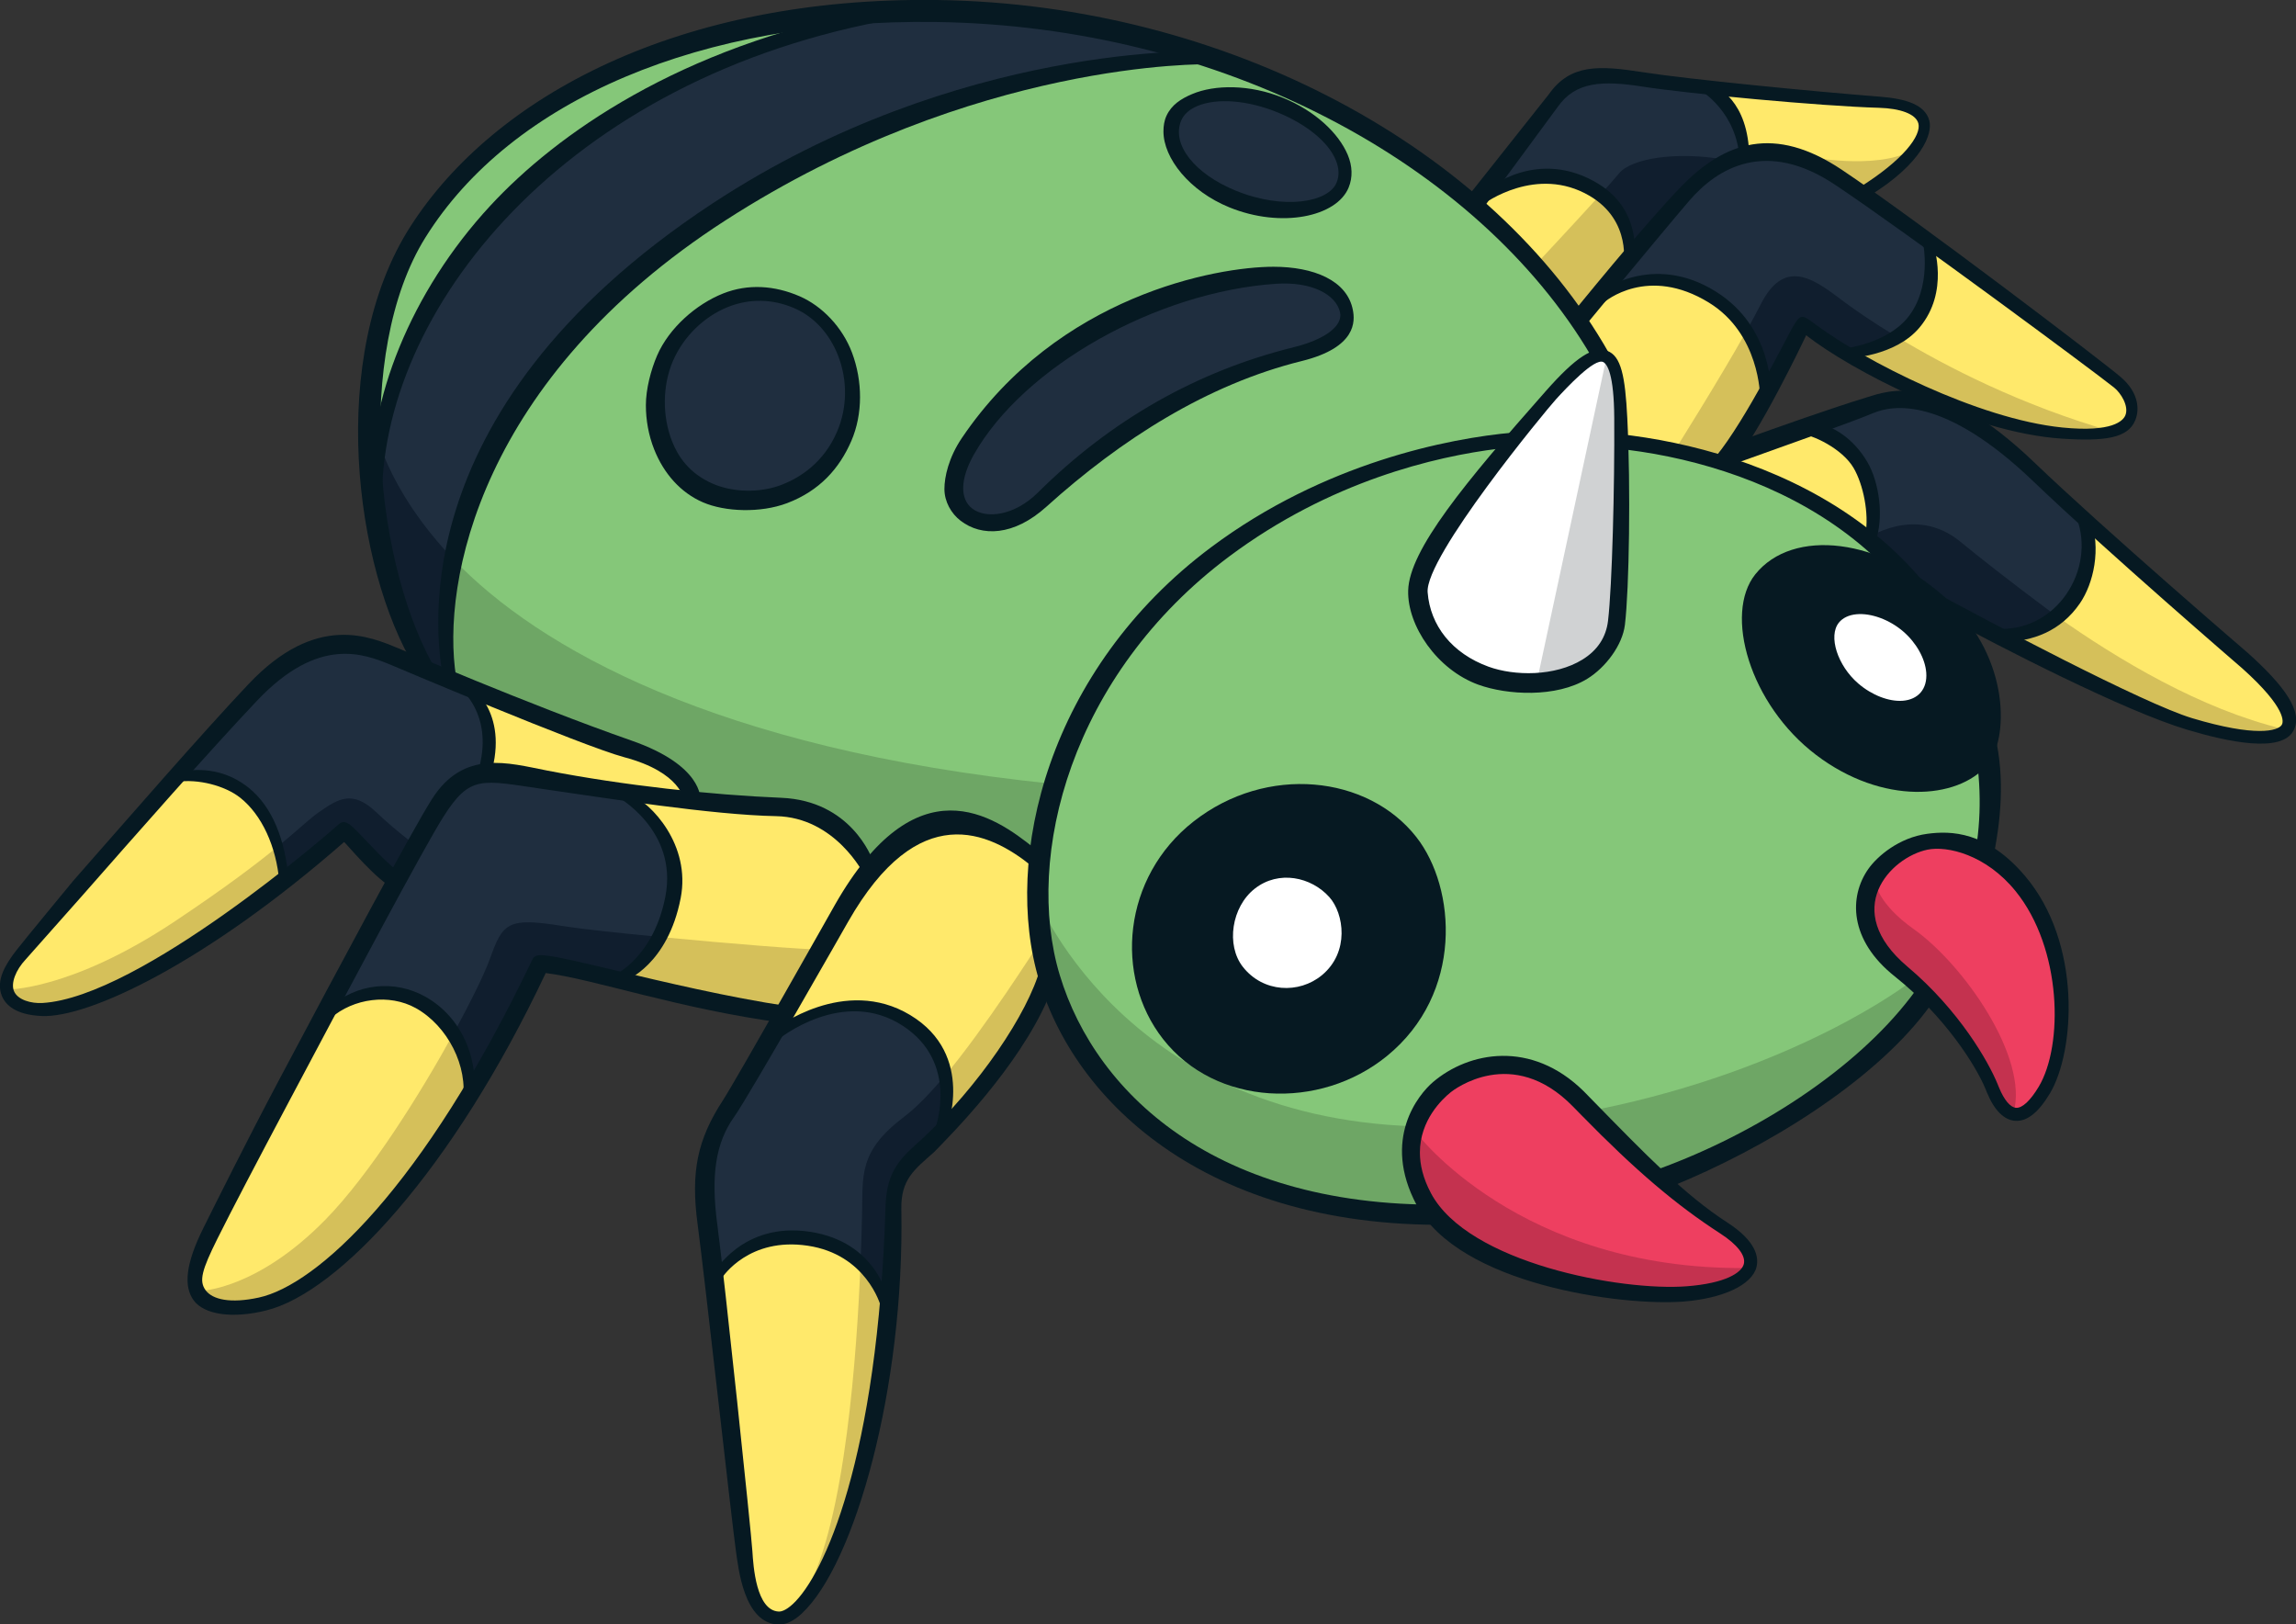 <?xml version="1.0" encoding="UTF-8"?>
<!-- Created with Inkscape (http://www.inkscape.org/) -->
<svg version="1.1" viewBox="0 0 139.05 98.356" xmlns="http://www.w3.org/2000/svg">
 <rect x="0" y="0" width="139.05" height="98.356" fill="#333333" stroke="none"/>
 <g transform="translate(-1.417 -1.932)">
  <g transform="matrix(.819 0 0 -.819 34.285 8.741)">
   <path d="M 0,0 C 0,0 19.077,13.551 44.337,5.526 69.597,-2.5 75.648,-13.55 79.2,-19.866 L 42.89,-60.518 c 0,0 -46.968,-6.184 -55.256,29.206 C -16.971,-8.42 0,0 0,0" fill="#85c779"/>
  </g>
  <g transform="matrix(.819 0 0 -.819 77.66 33.811)">
   <path d="m 0,0 c 0,0 -14.997,-7.874 -16.247,-26.121 -1.25,-18.248 18.433,-26.969 37.931,-24.344 18.955,2.551 35.816,19.416 32.06,33.467 C 50.369,-4.375 46.369,3.875 23.872,6.624 11.249,7.249 0,0 0,0" fill="#85c779"/>
  </g>
  <g transform="matrix(.819 0 0 -.819 43.348 50.402)">
   <path d="m0 0s0.499 1.355-2.427 2.71c-2.925 1.356-13.769 5.28-16.909 6.636s-6.493 3.853-10.988 0.571c-4.494-3.283-17.766-19.478-19.05-20.834-1.284-1.355-3.282-4.923 2.283-4.495 5.566 0.428 18.408 9.847 21.262 12.986 0 0 1.784-2.783 5.423-4.282z" fill="#ffe96b"/>
  </g>
  <g transform="matrix(.819 0 0 -.819 54.154 54.783)">
   <path d="m0 0s-1.355 4.281-6.136 4.709c-4.78 0.428-14.769 1.499-18.764 2.283-3.996 0.784-5.851 0.071-9.562-6.778-3.71-6.849-14.768-27.969-14.768-27.969s-2.212-3.781 0.641-4.352c2.855-0.57 13.842 1.498 24.116 25.257 0 0 14.27-2.853 18.051-3.638z" fill="#ffe96b"/>
  </g>
  <g transform="matrix(.819 0 0 -.819 64.245 53.855)">
   <path d="m0 0s-3.336 3.005-7.831 2.22-6.278-6.208-7.278-7.563c-0.998-1.356-7.992-13.914-8.419-14.342-0.428-0.428-1.642-3.352-0.714-8.132 0.927-4.78 2.212-20.549 2.426-22.475 0.213-1.927 0.641-6.706 3.424-5.851 2.783 0.856 7.634 15.341 7.563 27.328 0 0-0.57 4.851 2.069 6.635 2.64 1.784 8.256 10.251 9.469 12.82 0 0-1.421 7.002-0.709 9.36" fill="#ffe96b"/>
  </g>
  <g transform="matrix(.819 0 0 -.819 90.921 14.384)">
   <path d="m0 0s5.72 9.696 8.37 9.556c2.652-0.139 12.068-1.116 13.742-1.325 1.675-0.209 11.301 0.07 10.952-2.372-0.348-2.441-4.743-4.882-4.743-4.882l-20.927-9.069s-5.51 7.325-7.394 8.092" fill="#ffe96b"/>
  </g>
  <g transform="matrix(.819 0 0 -.819 97.203 21.122)">
   <path d="m0 0s8.001 10.221 10.103 11.182c2.661 1.216 5.27 2.116 11.662-2.742 5.231-3.976 16.113-11.998 17.369-12.975 1.255-0.976 3.846-4.502-3.238-4.123-7.176 0.383-18.456 7.193-19.293 7.681 0 0-5.393-9.392-6.091-10.02 0 0-5.282 1.77-7.653 1.701l-1.771 6.519z" fill="#ffe96b"/>
  </g>
  <g transform="matrix(.819 0 0 -.819 105.52 29.778)">
   <path d="m0 0s11.887 4.363 13.351 4.433 4.464 1e-3 8.232-3.628c3.767-3.627 14.021-12.486 16.531-14.718 2.512-2.232 5.162-4.814 3.767-6.209s-8.86 0.565-20.198 6.376l-6.661 3.826c-0.144 0.687-3.831 5.8-15.022 9.92" fill="#ffe96b"/>
  </g>
  <g transform="matrix(.819 0 0 -.819 23.859 32.27)">
   <path d="m0 0s0.774 16.895 15.478 26.568c14.702 9.673 24.633 9.544 27.47 9.544 2.838 0 14.961-1.29 18.959-3.224 0 0-22.053-0.516-38.047-13.156-15.992-12.639-19.309-21.388-17.927-33.274l-2.322 1.031s-3.482 7.997-3.611 12.511" fill="#1f2e3f"/>
  </g>
  <g transform="matrix(.819 0 0 -.819 44.133 31.847)">
   <path d="m0 0s-6.994 3.782-2.451 11.091c2.967 4.772 8.733 3.409 9.637 2.893 0.902-0.516 6.097-4.698 2.486-10.888-3.353-5.159-8.383-3.482-9.672-3.096" fill="#1f2e3f"/>
  </g>
  <g transform="matrix(.819 0 0 -.819 72.431 9.251)">
   <path d="m0 0s-1.032-3.482 5.545-6.449c5.934-1.676 7.094 1.935 7.351 2.451 0.258 0.516-0.385 3.482-4.771 5.288s-6.577 1.032-8.125-1.29" fill="#1f2e3f"/>
  </g>
  <g transform="matrix(.819 0 0 -.819 59.759 32.903)">
   <path d="m0 0s-2.579 2.321 2.58 7.351 10.317 9.028 16.767 9.673c6.448 0.645 9.414-0.386 9.027-2.708-0.388-2.322-2.966-2.321-5.287-3.095-2.322-0.774-11.351-5.159-16.122-9.415-4.772-4.256-6.191-2.451-6.965-1.806" fill="#1f2e3f"/>
  </g>
  <g transform="matrix(.819 0 0 -.819 12.101 48.933)">
   <path d="m0 0s7.037 0.943 7.979-7.835l4.716 3.772s2.032-3.12 3.773-3.845c0 0 2.901 8.198 6.311 7.908 0 0 1.379 4.28-1.16 6.384 0 0-6.022 2.828-7.038 2.902-1.016 0.071-4.86 1.523-8.487-2.467-3.628-3.99-6.094-6.819-6.094-6.819" fill="#1f2e3f"/>
  </g>
  <g transform="matrix(.819 0 0 -.819 21.425 63.01)">
   <path d="m0 0s7.816 15.486 9.413 16.429c1.596 0.944 2.267 0.909 4.878 0.547 2.612-0.363 6.095-0.871 6.893-0.871 0.797 0 5.15-3.265 4.208-7.4-0.944-4.135-2.685-6.166-4.862-6.747l-5.026 1.241s-3.607-7.48-4.912-9.149c0 0-0.497 4.579-3.628 6.24-3.555 1.886-6.964-0.29-6.964-0.29" fill="#1f2e3f"/>
  </g>
  <g transform="matrix(.819 0 0 -.819 48.389 64.672)">
   <path d="m0 0s4.57 3.844 9.287 1.233c4.715-2.611 3.118-7.835 2.901-8.27-0.217-0.436-2.83-2.467-3.046-4.353-0.218-1.886-0.726-8.561-0.726-8.561s-1.813 4.571-6.384 4.861-6.529-3.119-6.529-3.119-1.016 8.269-0.291 9.72c0.726 1.452 4.788 8.489 4.788 8.489" fill="#1f2e3f"/>
  </g>
  <g transform="matrix(.819 0 0 -.819 92.01 13.114)">
   <path d="m0 0s4.265 7.723 6.766 7.943c2.501 0.221 9.488-0.956 9.488-0.956s2.427-2.942 2.134-4.78c0 0-1.692 0.808-8.312-7.135 0 0-0.588 7.428-10.076 4.928" fill="#1f2e3f"/>
  </g>
  <g transform="matrix(.819 0 0 -.819 98.212 19.557)">
   <path d="m0 0s4.708 2.134 8.386-0.441c3.677-2.575 4.044-7.723 4.044-7.723l2.939 5.276s1.99-1.083 2.872-1.598c0.883-0.515 4.266 1.029 5.369 2.132 1.104 1.104 1.544 5.59 0.589 6.4-0.957 0.809-8.533 6.03-10.003 6.178-1.471 0.147-3.263 1.443-7.97-3.411-4.708-4.854-6.226-6.813-6.226-6.813" fill="#1f2e3f"/>
  </g>
  <g transform="matrix(.819 0 0 -.819 111.16 27.926)">
   <path d="m0 0s5.441-0.985 4.308-8.284c0 0 2.428-1.75 3.826-4.251 0 0 4.958-1.514 5.62-3.058 0 0 7.502 0.883 6.62 8.605 0 0-6.619 6.399-7.575 7.061-0.957 0.662-5.15 4.928-12.799-0.073" fill="#1f2e3f"/>
  </g>
  <g transform="matrix(.819 0 0 -.819 102.04 73.355)">
   <path d="m0 0c13.344 4.88 19.533 13.373 19.534 13.372l-1.189 1.198s-8.179-6.359-23.044-9.384z" fill="#6ea665"/>
  </g>
  <g transform="matrix(.819 0 0 -.819 91.156 75.793)">
   <path d="m0 0c0.146-0.129-0.392-0.012-0.588-0.017-32.474-0.631-32.534 24.272-32.534 24.272s6.244-16.651 28.216-17.345c1.059-0.033 2.103-0.038 3.128-0.018 0 0-2.638-2.975 1.778-6.892" fill="#6ea665"/>
  </g>
  <g transform="matrix(.819 0 0 -.819 28.557 42.824)">
   <path d="m0 0c0.307 0.01-2.197 0.998-2.328 1.064-0.422 0.21-5.841 14.015-3.131 17.442 0 0 0.719-4.586 5.929-10.005 0 0-0.881-6.296-0.47-8.501" fill="#101e2e"/>
  </g>
  <g transform="matrix(.819 0 0 -.819 28.557 42.824)">
   <path d="m0 0c0.623-1.044 8.045-3.527 12.322-5.049 6.219-2.213 5.797-4.321 5.797-4.321s2.74-0.422 6.534-0.316c3.795 0.106 6.535-4.532 6.535-4.532 5.27 6.429 12.475 0.461 12.475 0.461l0.992 5.744c-24.907 2.55-38.03 10.111-44.185 16.514 0 0-0.671-5.98-0.47-8.501" fill="#6ea665"/>
  </g>
  <g transform="matrix(.819 0 0 -.819 18.694 55.358)">
   <path d="m0 0c-3.318-2.635-7.913-6.02-11.702-7.825-7.859-3.66-8.936-0.107-8.936-0.107s4.738-0.108 12.489 5.059c3.738 2.494 6.024 4.235 7.545 5.479z" fill="#d5c05a"/>
  </g>
  <g transform="matrix(.819 0 0 -.819 18.694 55.358)">
   <path d="m0 0c2.621 2.081 4.445 3.695 4.445 3.694 0.862-1.292 3.66-4.198 3.66-4.198l1.723 3.122s-1.386 0.941-3.122 2.584c-1.746 1.652-2.799 0.968-4.198 0-0.725-0.501-1.479-1.262-3.112-2.596z" fill="#101e2e"/>
  </g>
  <g transform="matrix(.819 0 0 -.819 30.118 68.224)">
   <path d="m0 0c-2.081-3.815-5.753-8.755-8.714-11.294-6.494-5.566-8.556-5.051-11.441-3.195 0 0 4.123 0.103 9.174 5.257 3.29 3.358 7.018 9.298 9.502 13.828 0 0 1.597-3.284 1.479-4.596" fill="#d5c05a"/>
  </g>
  <g transform="matrix(.819 0 0 -.819 38.723 61.316)">
   <path d="m0 0c2.156-0.605 11.801-2.723 11.801-2.724l3.195 5.051c-0.646-0.064-6.607 0.414-11.784 0.912 0 0-2.08-2.732-3.212-3.239" fill="#d5c05a"/>
  </g>
  <g transform="matrix(.819 0 0 -.819 39.062 61.492)">
   <path d="m0 0c-2.888 0.645-5.279 1.191-5.62 1.305-1e-3 0-2.228-4.514-5.305-9.528l-1.478 4.596c1.328 2.422 2.3 4.441 2.66 5.447 0.964 2.699 1.318 3.097 5.423 2.433 1.243-0.201 4.042-0.504 7.118-0.799z" fill="#101e2e"/>
  </g>
  <g transform="matrix(.819 0 0 -.819 55.223 80.562)">
   <path d="m0 0c-0.382-6.192-1.579-15.787-6.086-21.659 2.92 5.233 3.76 17.82 4.021 24.256z" fill="#d5c05a"/>
  </g>
  <g transform="matrix(.819 0 0 -.819 58.354 70.702)">
   <path d="m0 0c2.485 1.494 8.26 11.218 8.26 11.217l-1.064 2.837s-3.925-6.174-6.862-9.644c0 0 0.701-2.767-0.334-4.41" fill="#d5c05a"/>
  </g>
  <g transform="matrix(.819 0 0 -.819 55.223 80.562)">
   <path d="m0 0c0.111 1.797 0.153 3.306 0.188 4.356 0.153 4.668 0.918 5.203 2.984 7.039 0.189 0.168 0.495 0.329 0.652 0.648 0.882 1.797 0.334 4.41 0.334 4.41-1.039-1.229-2.075-2.312-2.975-2.993-3.444-2.601-3.061-4.36-3.137-7.344-0.016-0.612-0.045-1.862-0.111-3.519z" fill="#101e2e"/>
  </g>
  <g transform="matrix(.819 0 0 -.819 100.29 17.712)">
   <path d="m0 0-3.952-4.4s-2.107 3.535-3.46 3.836c0 0 2.978 3.182 4.908 5.311 0 0 2.471-1.626 2.504-4.747" fill="#d5c05a"/>
  </g>
  <g transform="matrix(.819 0 0 -.819 100.29 17.712)">
   <path d="m0 0s6.727 7.483 6.728 7.483c-3.536 0.601-6.845 0.075-7.748-1.053-0.238-0.297-0.793-0.923-1.484-1.683 0 0 2.471-1.476 2.504-4.747" fill="#101e2e"/>
  </g>
  <g transform="matrix(.819 0 0 -.819 110.84 11.401)">
   <path d="m0 0s5.039-1.053 7.822 0.451c0 0-2.105-2.707-3.685-3.309z" fill="#d5c05a"/>
  </g>
  <g transform="matrix(.819 0 0 -.819 108.54 25.828)">
   <path d="m0 0c-1.198-2.14-2.429-4.28-2.752-4.639l-4.135 0.637s3.11 4.926 5.233 8.707z" fill="#d5c05a"/>
  </g>
  <g transform="matrix(.819 0 0 -.819 116.3 22.332)">
   <path d="m0 0c-1.822 1.102-3.127 2.017-3.81 2.522-2.031 1.505-4.384 3.572-6.242-0.075-0.319-0.626-0.688-1.308-1.084-2.012l1.655-4.705c1.312 2.344 2.587 4.687 2.587 4.687 1.188-0.794 2.333-1.507 3.437-2.148z" fill="#101e2e"/>
  </g>
  <g transform="matrix(.819 0 0 -.819 116.3 22.332)">
   <path d="m0 0c3.596-2.175 9.208-5.083 16.046-7.029-1e-3 0-7.104-1.902-19.503 5.298z" fill="#d5c05a"/>
  </g>
  <g transform="matrix(.819 0 0 -.819 122.08 40.564)">
   <path d="m0 0c-0.63 0.067 1.257-0.595 1.257-0.595s6.212-3.563 12.754-5.669c6.543-2.106 7.461-0.456 7.461-0.456-6.064 1.471-12.125 5.082-16.763 8.359 0 0-2.112-1.912-4.709-1.639" fill="#d5c05a"/>
  </g>
  <g transform="matrix(.819 0 0 -.819 125.94 39.222)">
   <path d="m0 0c-3.619 2.697-5.7 4.347-7.079 5.479-3.385 2.783-7.019 0.176-7.019 0.176 2.106-0.827 4.677-4.747 4.677-4.747 1.556-0.595 4.192-1.714 4.712-2.547 0 0 3.44 0.221 4.709 1.639" fill="#101e2e"/>
  </g>
  <g transform="matrix(.819 0 0 -.819 26.282 15.631)">
   <path d="m0 0c-6.202-9.652-4.128-25.3 0.335-32.642 0.138-0.227 1.831-0.654 1.693-0.426-4.689 7.714-6.242 23.728-0.932 32.233 6.372 10.207 20.472 16.164 37.721 15.936 21.013-0.278 40.054-10.362 48.51-24.742 0.136-0.23 1.439-5e-3 1.308 0.226-8.573 15.164-28.356 25.859-49.698 26.141-19.036 0.253-32.733-7.069-38.937-16.726" fill="#061922"/>
  </g>
  <g transform="matrix(.819 0 0 -.819 16.474 43.348)">
   <path d="m0 0c-3.479-3.678-8.969-10.002-12.98-14.565 0 0-3.717-4.502-4.202-5.134-0.784-1.02-1.533-2.212-1.064-3.365 0.257-0.63 0.975-1.4 2.948-1.485 3.481-0.152 12.159 3.941 22.36 12.867 0.191-0.157 2.474-2.929 3.76-3.481 0.245-0.104 0.751 1.067 0.507 1.172-0.807 0.345-2.537 2.343-3.501 3.292-0.595 0.585-0.88 0.617-1.267 0.239-0.349-0.34-14.586-12.716-21.817-13.126-0.806-0.046-1.825 0.217-2.097 0.885-0.237 0.582 0.124 1.545 0.873 2.342 1e-3 0 4.223 4.76 4.223 4.76 3.936 4.477 9.326 10.608 12.868 14.353 4.576 4.837 7.921 3.471 9.92 2.654 0 0 14.1-5.984 17.266-6.829 4.197-1.119 4.395-3.163 4.397-3.183 0.02-0.263 1.227-0.218 1.217 0.044-5e-3 0.112 0.16 2.537-5.084 4.37-7.717 2.697-17.222 6.815-17.222 6.815-2.082 0.851-6.076 2.691-11.105-2.625" fill="#061922"/>
  </g>
  <g transform="matrix(.819 0 0 -.819 27.574 50.322)">
   <path d="m0 0c-1.498-2.361-6.866-12.404-11.293-20.742-2.469-4.651-4.8-9.354-5.595-10.944-1.322-2.643-1.494-4.338-0.722-5.378 0.77-1.04 2.845-1.371 5.388-0.73 5.334 1.342 13.735 10.315 20.638 24.937 3.576-0.444 9.831-2.65 17.615-3.691 0.264-0.035 0.568 1.201 0.304 1.24-4.402 0.656-9.238 1.808-12.77 2.648-5.416 1.289-5.875 1.348-6.143 0.785-8.104-16.944-15.955-24.043-20.216-24.973-2.097-0.457-3.425-0.152-3.935 0.536-0.51 0.687-0.287 1.493 0.875 3.826 0.991 1.993 2.836 5.518 5.308 10.173 4.419 8.323 9.918 18.682 11.397 21.012 1.989 3.135 2.823 2.705 7.417 2.044 4.593-0.662 12.446-1.91 17.184-1.999 4.372-0.083 6.479-4.249 6.558-4.411 0.118-0.237 0.714 0.91 0.596 1.148-0.088 0.183-1.604 4.406-6.777 4.621-5.166 0.213-11.622 0.91-17.321 2.016-2.874 0.557-6.164 1.577-8.508-2.118" fill="#061922"/>
  </g>
  <g transform="matrix(.819 0 0 -.819 51.989 56.707)">
   <path d="m0 0s-7.304-12.95-8.293-14.47c-1.888-2.903-2.388-5.282-1.87-9.162 0.533-3.999 2.522-21.983 2.829-24.126 0.184-1.289 0.588-5.362 3.131-5.473 0.547-0.023 1.135 0.252 1.746 0.82 3.902 3.625 7.603 16.665 7.359 29.894-0.041 2.203 0.958 2.921 2.432 4.227 1.187 1.231 6.179 6.186 8.417 11.35 0.106 0.244-0.497 2.527-0.567 2.269-0.922-3.404-4.575-8.764-8.774-12.676-1.507-1.337-2.596-2.302-2.675-4.92-0.567-18.743-4.571-27.322-6.848-29.437-0.545-0.506-0.891-0.57-1.048-0.564-1.677 0.074-1.884 3.378-1.952 4.464-0.09 1.436-2.06 20.148-2.595 24.157-0.489 3.667-0.114 6.049 1.255 7.965 1.083 1.516 8.425 14.426 8.425 14.426 5.186 9.076 10.388 6.674 13.574 4.102 0.207-0.167 0.433 1.123 0.226 1.291-3.07 2.48-8.743 6.416-14.772-4.137" fill="#061922"/>
  </g>
  <g transform="matrix(.819 0 0 -.819 95.213 7.647)">
   <path d="m0 0-5.959-7.515c-0.027-0.085 1.05-0.975 1.05-0.975l5.584 7.581c1.308 1.854 3.287 1.948 6.261 1.484 3.392-0.529 13.185-1.446 17.485-1.567 1.556-0.045 2.72-0.447 2.91-1.153 0.233-0.866-1.058-2.689-4.443-4.79-0.227-0.14 0.631-0.687 0.856-0.546 3.854 2.389 4.657 4.574 4.396 5.542-0.311 1.156-1.661 1.615-3.692 1.772-4.927 0.385-14.123 1.282-17.491 1.807-3.264 0.509-5.366 0.614-6.957-1.64" fill="#061922"/>
  </g>
  <g transform="matrix(.819 0 0 -.819 103.26 13.201)">
   <path d="m0 0c-2.725-2.788-8.111-9.446-8.164-9.512-0.17-0.206 0.827-1.069 0.995-0.863 0.055 0.066 5.591 6.794 7.725 9.284 2.125 2.48 5.72 4.569 10.783 1.195 5.111-3.409 19.073-13.747 20.636-14.997 0.515-0.412 1.111-1.382 0.837-2.053-0.162-0.395-0.937-1.275-4.646-0.904-6.307 0.631-14.713 5-18.111 7.51-1.192 0.88-1.222 0.973-1.902-0.187-0.254-0.432-3.45-6.826-5.602-9.436-0.17-0.205 1.029-0.838 1.204-0.638 1.922 2.193 5.175 8.967 5.454 9.573 3.21-2.524 12.073-7.2 18.928-7.645 3.21-0.208 4.871 0.047 5.407 1.362 0.358 0.877 0.187 2.1-1.047 3.171-1.299 1.127-15.309 11.786-20.673 15.362-4.97 3.313-8.615 2.061-11.824-1.222" fill="#061922"/>
  </g>
  <g transform="matrix(.819 0 0 -.819 118.98 39.175)">
   <path d="m0 0c4.461-2.417 13.53-7.081 18.176-8.474 3.03-0.909 6.95-1.731 7.857-0.101 0.773 1.387-0.618 3.316-3.359 5.774 0 0-10.446 8.966-15.82 14.113-7.066 6.769-10.738 5.281-12.383 4.777-2.681-0.821-6.374-2.134-9.351-3.201-0.25-0.089-0.817-1.853-0.567-1.763 2.986 1.069 8.81 3.129 10.411 3.804 1.412 0.594 5.204 1.323 11.856-5.051 5.392-5.165 15.448-13.825 15.448-13.825 3.329-2.985 3.02-3.986 2.924-4.157-0.268-0.48-1.968-0.92-6.628 0.478-3.602 1.081-15.015 7.114-19.839 9.751z" fill="#061922"/>
  </g>
  <g transform="matrix(.819 0 0 -.819 12.524 48.622)">
   <path d="m0 0c-0.264-0.039-0.744-0.834-0.48-0.795 1.555 0.229 3.544-0.272 4.685-1.178 1.588-1.259 2.668-3.591 2.889-6.238 0.021-0.266 0.709-0.09 0.686 0.175-0.242 2.908-1.183 5.397-2.975 6.819-1.36 1.077-2.976 1.487-4.805 1.217" fill="#061922"/>
  </g>
  <g transform="matrix(.819 0 0 -.819 29.395 43.743)">
   <path d="m0 0c0.104-0.071 2.527-2.178 1.062-6.383-0.087-0.251 0.823-0.569 0.911-0.317 1.721 4.941-1.326 7.018-1.456 7.104-0.222 0.145-0.737-0.256-0.517-0.404" fill="#061922"/>
  </g>
  <g transform="matrix(.819 0 0 -.819 21.392 62.911)">
   <path d="m0 0c-0.2-0.176-0.146-1.005 0.054-0.83 1.696 1.49 4.364 1.831 6.301 0.753 2.345-1.304 3.901-4.31 3.465-6.924-0.044-0.263 0.737-0.26 0.781 2e-3 0.508 3.052-0.818 6.252-3.55 7.772-2.281 1.269-5.059 0.976-7.051-0.773" fill="#061922"/>
  </g>
  <g transform="matrix(.819 0 0 -.819 38.661 50.091)">
   <path d="m0 0c0.163-0.07 4.681-2.56 3.726-7.49-0.845-4.349-3.576-5.704-3.677-5.742-0.248-0.093 0.404-0.59 0.653-0.5 0.123 0.044 3.201 1.211 4.157 6.137 0.759 3.911-2.138 7.008-3.779 7.702-0.245 0.104-1.323-1e-3 -1.08-0.107" fill="#061922"/>
  </g>
  <g transform="matrix(.819 0 0 -.819 48.341 64.239)">
   <path d="m0 0c-0.197-0.178-0.075-1.054 0.123-0.877 0.178 0.158 4.923 4.012 9.361 1.1 4.118-2.702 2.441-7.406 2.373-7.593-0.091-0.25 0.734-0.373 0.827-0.124 0.019 0.053 2.212 5.578-2.671 8.523-4.867 2.934-9.965-0.986-10.013-1.029" fill="#061922"/>
  </g>
  <g transform="matrix(.819 0 0 -.819 44.58 79.103)">
   <path d="m0 0c-0.143-0.223 0.535-0.482 0.679-0.259 0.081 0.124 2.018 3.032 6.347 2.385 4.322-0.644 5.371-4.355 5.409-4.498 0.069-0.256 0.621 0.216 0.554 0.473-0.043 0.168-0.849 4.317-5.821 5.059-4.965 0.742-7.074-3.014-7.168-3.16" fill="#061922"/>
  </g>
  <g transform="matrix(.819 0 0 -.819 91.481 13.404)">
   <path d="m0 0c-0.2-0.174-0.522-1.292-0.321-1.119 0.123 0.105 3.986 2.936 7.889 0.652 3.167-1.855 2.513-5.158 2.488-5.268-0.061-0.259 0.738 0.107 0.799 0.364 9e-3 0.035 0.75 3.722-2.63 5.788-4.464 2.728-8.19-0.386-8.225-0.417" fill="#061922"/>
  </g>
  <g transform="matrix(.819 0 0 -.819 104.4 7.414)">
   <path d="m0 0c0.088-0.043 2.705-1.612 2.894-5.103 0.013-0.266 0.717-0.127 0.715 0.139-0.034 4.304-2.519 5.266-2.628 5.318-0.239 0.115-1.218-0.237-0.981-0.354" fill="#061922"/>
  </g>
  <g transform="matrix(.819 0 0 -.819 117.87 16.586)">
   <path d="m0 0c7e-3 -0.031 0.729-3.367-1.165-5.64-1.553-1.861-4.547-2.221-4.577-2.224-0.264-0.03-0.167-0.775 0.097-0.745 0.139 0.015 3.602 0.132 5.406 2.296 2.213 2.654 1.04 6.023 1.004 6.169-0.065 0.259-0.828 0.402-0.765 0.144" fill="#061922"/>
  </g>
  <g transform="matrix(.819 0 0 -.819 98.282 19.64)">
   <path d="m0 0c-0.19-0.186 0.11-0.951 0.302-0.766 0.116 0.112 3.28 2.791 7.799 0.01 3.759-2.314 3.777-6.902 3.775-6.945-0.01-0.266 0.798-0.114 0.811 0.152 8e-3 0.202 0.153 4.969-4.082 7.615-4.716 2.947-8.572-0.033-8.605-0.066" fill="#061922"/>
  </g>
  <g transform="matrix(.819 0 0 -.819 114.97 34.824)">
   <path d="m0 0c0.709 1.913 0.3 4.521-0.562 5.998-0.999 1.71-2.591 2.797-4.049 2.899-0.266 0.02-1.375-0.746-1.11-0.765 1.118-0.077 3.319-1.162 4.141-2.572 0.71-1.215 1.155-3.363 0.872-4.922z" fill="#061922"/>
  </g>
  <g transform="matrix(.819 0 0 -.819 127.2 33.335)">
   <path d="m0 0c0.662-1.824 0.369-3.913-0.785-5.587-1.104-1.602-2.817-2.538-4.697-2.568-0.266-4e-3 -0.252-0.968 0.015-0.964 2.196 0.035 4.267 0.786 5.691 2.861 0.989 1.444 1.603 4.016 0.759 6.34-0.09 0.251-1.074 0.168-0.983-0.082" fill="#061922"/>
  </g>
  <g transform="matrix(.819 0 0 -.819 54.191 2.556)">
   <path d="m0 0c-14.244-2.746-23.295-9.173-28.175-14.441-5.942-6.413-9.07-14.516-8.777-20.954 0.012-0.266 0.8-1.989 0.787-1.724-0.679 14.002 12.534 31.606 36.942 36.312 0.262 0.05-0.515 0.858-0.777 0.807" fill="#061922"/>
  </g>
  <g transform="matrix(.819 0 0 -.819 44.573 14.248)">
   <path d="m0 0c-23.793-15.643-20.236-33.177-19.917-35.174 0.042-0.263 0.994-0.11 0.952 0.153-1.123 7.016 1.808 22.087 19.911 33.763 18.428 11.884 35.584 11.548 35.755 11.544 0.267-6e-3 0.288 0.958 0.023 0.964-0.174 4e-3 -18.55 0.698-36.724-11.25" fill="#061922"/>
  </g>
  <g transform="matrix(.819 0 0 -.819 45.226 19.781)">
   <path d="m0 0m-0.772-13.974c-1.78 0.77-2.591 2.05-3.021 3.136-0.74 1.868-0.714 4.15 0.067 5.953 0.776 1.794 2.302 3.285 4.08 3.989 1.597 0.631 3.291 0.598 4.897-0.099 1.436-0.621 2.579-1.856 3.22-3.475 0.723-1.829 0.698-3.894-0.07-5.665-0.99-2.289-2.738-3.379-4.03-3.891-1.725-0.682-3.741-0.555-5.143 0.052m0.761 14.073c-2.011-0.796-4.012-2.563-4.888-4.586-0.46-1.062-0.832-2.49-0.832-3.675 0-1.114 0.203-2.233 0.611-3.264 0.713-1.8 1.96-3.206 3.608-3.919 1.628-0.705 4.255-0.805 6.221-0.062 2.409 0.912 3.873 2.571 4.749 4.594 0.867 2.003 0.84 4.441 0.053 6.534-0.703 1.871-2.204 3.446-3.876 4.17-1.847 0.799-3.806 0.936-5.646 0.208" fill="#061922"/>
  </g>
  <g transform="matrix(.819 0 0 -.819 73.619 7.626)">
   <path d="m0 0m3.231-7.148c-3.06 1.246-4.765 3.419-4.054 5.166 0.188 0.465 0.602 0.843 1.197 1.093l1e-3 1e-3c1.449 0.611 3.719 0.434 5.924-0.463 2.139-0.871 3.752-2.184 4.311-3.514 0.254-0.601 0.278-1.166 0.069-1.678-0.6-1.472-3.911-2.043-7.448-0.605m-3.231 7.148c-0.836-0.352-1.522-0.797-1.897-1.597-0.174-0.371-0.229-0.771-0.229-1.168 0-1.967 1.904-4.404 4.883-5.617 3.833-1.559 7.931-0.699 8.814 1.475 0.305 0.748 0.28 1.584-0.071 2.416-0.668 1.584-2.396 3.24-4.802 4.219-2.433 0.989-5.021 0.98-6.698 0.272" fill="#061922"/>
  </g>
  <g transform="matrix(.819 0 0 -.819 60.3 32.727)">
   <path d="m0 0c-0.939 0.718-0.891 2.22 0.131 4.016 3.68 6.477 13.496 12.014 22.346 12.605 2.599 0.173 4.42-0.783 4.718-2.11 0.228-1.019-1.154-2.022-3.429-2.583-7.143-1.764-13.507-5.38-18.914-10.745-1.744-1.731-3.836-1.96-4.852-1.183m22.274 17.878c-4.22 0-15.932-2.134-23.045-12.662-0.98-1.449-1.289-2.88-1.289-3.764 0-0.941 0.499-1.818 1.199-2.354 1.559-1.192 3.93-1.137 6.348 1.044 5.526 4.984 11.904 9.043 18.874 10.765 4.104 1.013 3.928 2.991 3.786 3.753-0.415 2.231-2.935 3.218-5.873 3.218" fill="#061922"/>
  </g>
  <g transform="matrix(.819 0 0 -.819 102.56 73.808)">
   <path d="m0 0c7.137 2.886 14.875 7.717 18.883 12.936 0.164 0.213 0.324 0.43 0.482 0.648l-1.229 0.916c-0.117-0.161-0.238-0.321-0.36-0.48-4.105-5.345-11.323-10.033-18.654-12.701zm-15.1-1.26c-18.058-0.763-27.344 8.025-30.032 16.935-2.639 8.754 0.817 22.194 12.53 30.943 7.459 5.57 15.26 7.402 19.935 7.97l1.092 1.194c-4.794-0.424-13.997-2.232-22.362-8.48-12.051-9.002-15.45-22.989-12.717-32.049 2.852-9.46 13.405-19.146 32.896-17.948zm38.643 24.067c0.768 3.09 1.196 6.27 0.726 9.325-2.562 16.57-17.471 22.414-28.136 23.548l-0.235-1.068c10.242-1.029 24.245-6.572 26.722-22.605 0.45-2.916 0.342-5.801-0.308-8.592z" fill="#061922"/>
  </g>
  <g transform="matrix(.819 0 0 -.819 98.615 23.523)">
   <path d="m0 0s-0.688 0.482-2.067-0.827c-1.379-1.31-10.825-12.548-11.446-15.168-0.62-2.62 1.172-7.308 5.792-7.929 4.619-0.62 8.341 0.621 8.618 5.791 0.276 5.172 1.103 17.651-0.897 18.133" fill="#fff"/>
  </g>
  <g transform="matrix(.819 0 0 -.819 98.703 23.608)">
   <path d="m0 0-5.189-24.153s3.732-0.252 5.703 3.88c0.718 1.507 1.127 20.786-0.514 20.273" fill="#d0d2d3"/>
  </g>
  <g transform="matrix(.819 0 0 -.819 98.513 23.856)">
   <path d="m0 0c0.292-0.153 0.795-0.875 0.813-4.148 0.03-5.015-0.153-12.4-0.46-14.983-0.146-1.219-0.784-2.183-1.895-2.867-2.042-1.257-5.034-1.215-6.935-0.526-2.707 0.984-4.319 3.042-4.509 5.501-0.203 2.617 8.746 13.457 9.496 14.277 0.749 0.82 2.851 3.079 3.49 2.746m-4.233-2.127c-5.986-6.776-10.114-11.757-10.193-14.766-0.067-2.593 2.126-5.846 5.187-6.958 2.119-0.77 5.76-0.98 8.062 0.438 1.356 0.835 2.6 2.491 2.779 3.995 0.317 2.657 0.434 10.133 0.175 15.275-0.156 3.104-0.457 4.588-1.473 4.97-1.028 0.385-2.343-0.471-4.537-2.954" fill="#061922"/>
  </g>
  <g transform="matrix(.819 0 0 -.819 73.701 51.674)">
   <path d="m0 0c-5.241-4.107-5.908-11.426-2.255-16.089 3.89-4.965 11.575-5.298 16.543-1.261 5.695 4.63 5.132 12.442 2.189 16.194-3.586 4.578-11.07 5.393-16.477 1.156" fill="#061922"/>
  </g>
  <g transform="matrix(.819 0 0 -.819 111.4 47.642)">
   <path d="m0 0c4.914-3.732 10.467-3.298 12.642-0.764 1.623 1.888 1.721 7.845-2.764 12.092-5.077 4.808-11.624 5.451-14.369 2.023-2.338-2.916-0.422-9.62 4.491-13.351" fill="#061922"/>
  </g>
  <g transform="matrix(.819 0 0 -.819 77.408 55.741)">
   <path d="m0 0c-1.72-1.348-2.14-4.176-0.881-5.782 1.495-1.909 4.156-2.016 5.847-0.616 2.063 1.71 1.63 4.564 0.548 5.773-1.337 1.493-3.739 2.015-5.514 0.625" fill="#fff"/>
  </g>
  <g transform="matrix(.819 0 0 -.819 113.85 39.126)">
   <path d="m0 0c-0.567-0.053-1.02-0.268-1.306-0.623-0.798-0.993-0.099-3.179 1.441-4.501 1.003-0.862 2.262-1.349 3.286-1.272 0.56 0.044 1.016 0.255 1.323 0.611 0.317 0.367 0.458 0.874 0.414 1.464-0.079 1.045-0.733 2.215-1.711 3.054-1.011 0.869-2.364 1.367-3.447 1.267" fill="#fff"/>
  </g>
  <g transform="matrix(.819 0 0 -.819 88.865 67.663)">
   <path d="m0 0s4.63 3.545 9.332-0.651 7.73-7.381 10.984-9.623c3.255-2.244 4.557-5.717-7.162-5.138s-19.665 9.553-13.154 15.412" fill="#ee3f60"/>
  </g>
  <g transform="matrix(.819 0 0 -.819 115.4 54.121)">
   <path d="m0 0s-3.257-3.328 1.519-8.175c4.774-4.846 6.003-7.148 6.581-8.305 0.579-1.157 1.809-4.268 3.762-0.651s2.316 12.067-1.807 15.828c-4.124 3.762-6.946 3.328-10.055 1.303" fill="#ee3f60"/>
  </g>
  <g transform="matrix(.819 0 0 -.819 107.17 78.714)">
   <path d="m0 0c-16.82-0.154-24.418 10.024-24.418 10.024s-2.611-6.759 7.604-9.908 16.506-1.192 16.814-0.116" fill="#c4324f"/>
  </g>
  <g transform="matrix(.819 0 0 -.819 114.98 55.355)">
   <path d="m0 0s0.182-1.572 2.843-3.456c3.686-2.611 8.543-9.52 7.39-13.59 0 0-0.999 0.307-1.92 2.073-0.921 1.767-3.089 5.68-6.469 8.061-3.379 2.381-2.918 5.99-1.844 6.912" fill="#c4324f"/>
  </g>
  <g transform="matrix(.819 0 0 -.819 96.674 68.929)">
   <path d="m0 0 0.618-0.631c4.026-4.115 7.008-6.645 10.283-8.764 1.26-0.815 1.895-1.637 1.739-2.253-0.165-0.65-1.357-1.424-4.207-1.647-4.843-0.38-16.178 1.711-18.927 6.879-0.592 1.111-0.819 2.117-0.819 3.007 0 2.388 1.636 3.943 2.29 4.467 0.182 0.147 4.529 3.534 9.023-1.058m-10.342 1.802c-1.067-0.907-3.803-4.22-1.214-9.089 3.133-5.891 15.192-7.494 19.742-7.138 2.938 0.232 5.059 1.241 5.388 2.54 0.189 0.748-0.03 1.928-2.149 3.3-3.186 2.06-6.042 5.025-10.016 9.086l-0.617 0.631c-3.868 3.8-8.481 2.927-11.134 0.67" fill="#061922"/>
  </g>
  <g transform="matrix(.819 0 0 -.819 123.51 69.011)">
   <path d="m0 0c-0.42 0.031-0.876 0.575-1.253 1.49l-0.107 0.261c-0.687 1.683-2.856 5.471-6.659 8.679-4.988 4.206-1.258 8.085 1.463 8.652 1.478 0.308 4.341-0.369 6.524-3.063 3.438-4.241 3.548-11.399 1.709-14.465-0.622-1.036-1.218-1.589-1.677-1.554m-6.556 20.258c-2.097-0.279-3.706-1.662-4.365-2.6-1.427-2.029-1.447-5.24 1.954-7.943 3.698-2.939 6.022-6.629 6.713-8.328l0.109-0.264c0.536-1.302 1.252-2.023 2.073-2.085 0.878-0.065 1.72 0.595 2.576 2.02 1.853 3.09 2.403 11.125-1.865 16.116-2.804 3.28-5.468 3.315-7.195 3.084" fill="#061922"/>
  </g>
 </g>
</svg>
